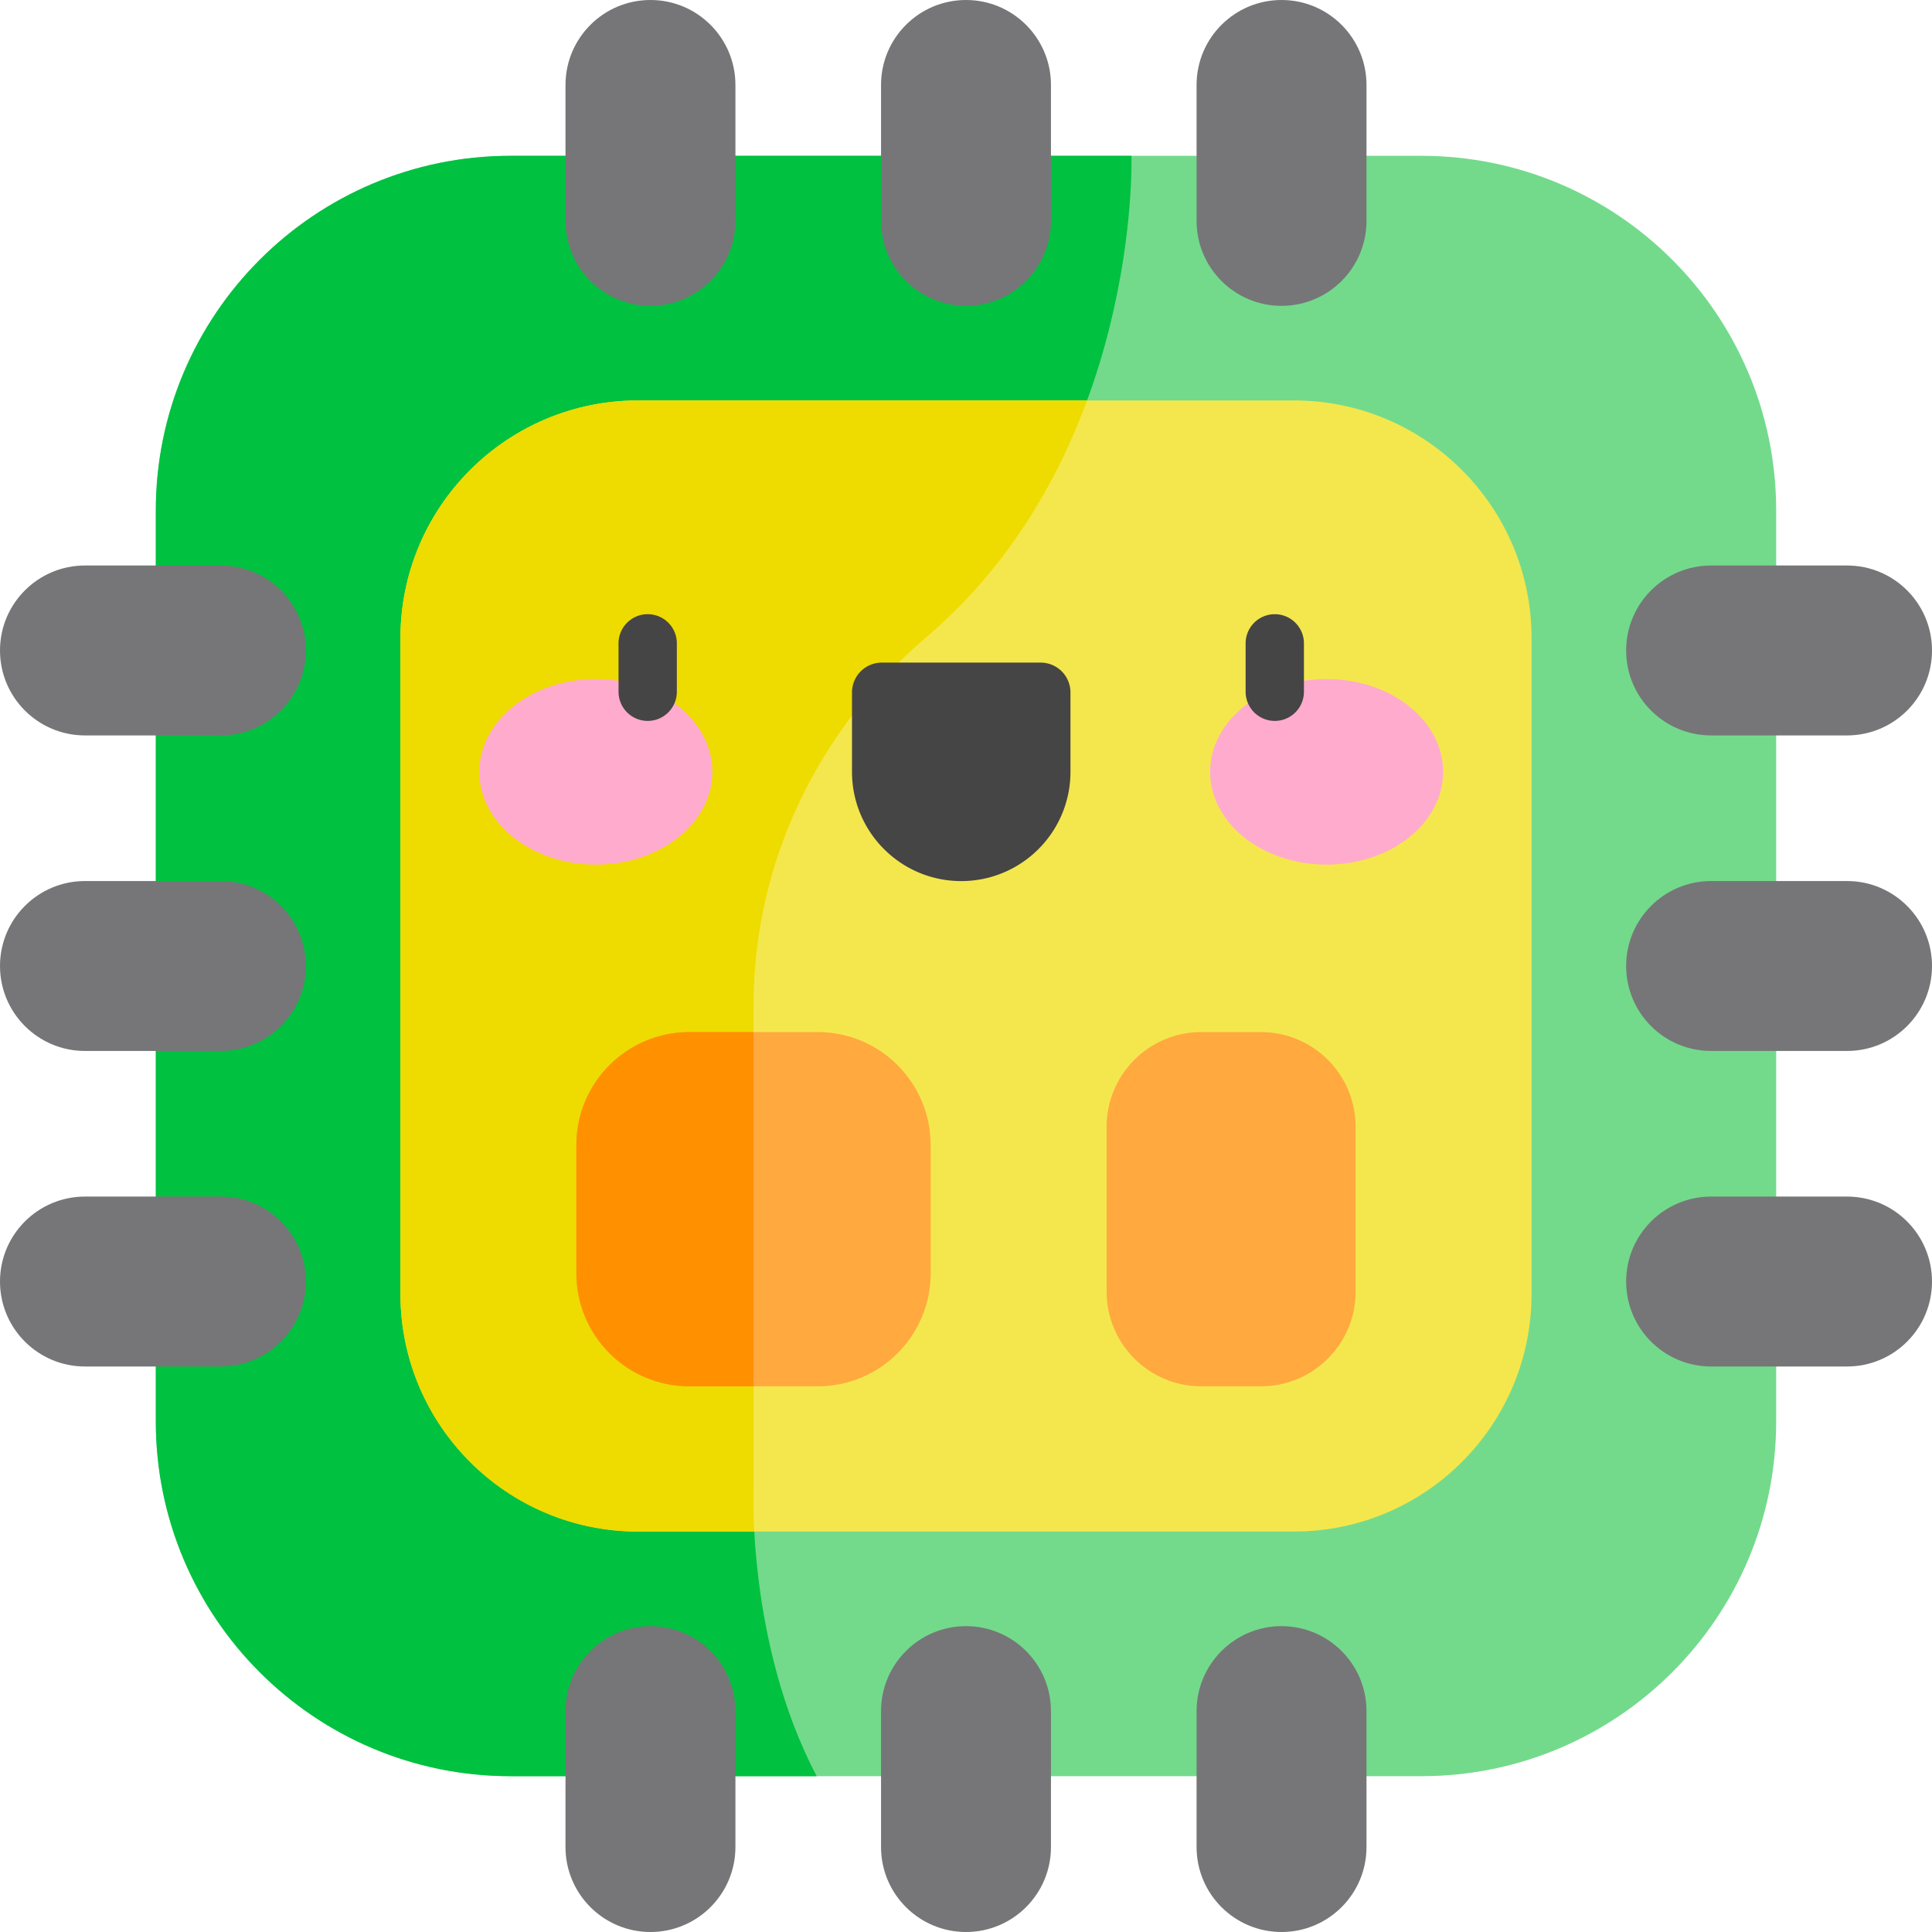 <svg viewBox="0 0 512 512" xmlns="http://www.w3.org/2000/svg">
  <path
    d="M135.324 470.707c-51.93 0-94.031-42.102-94.031-94.031V135.324c0-51.93 42.102-94.031 94.031-94.031h241.348c51.933 0 94.035 42.102 94.035 94.031v241.348c0 51.933-42.102 94.035-94.035 94.035zm0 0"
    fill="#73da8c" />
  <path
    d="M41.293 135.324v241.348c0 51.933 42.102 94.035 94.031 94.035h81.106c-18.696-35.523-16.743-77.246-16.743-77.246s0-70.098-.003-126.996c0-37.684 17-73.113 45.703-97.527 57.011-48.497 54.457-127.645 54.457-127.645H135.328c-51.933 0-94.035 42.102-94.035 94.031zm0 0"
    fill="#00c140" />
  <path
    d="M342.883 405.879H169.117c-34.793 0-62.996-28.203-62.996-62.996V169.117c0-34.793 28.203-62.996 62.996-62.996h173.766c34.793 0 62.996 28.203 62.996 62.996v173.766c0 34.793-28.203 62.996-62.996 62.996zm0 0"
    fill="#f4e74d" />
  <path
    d="M169.117 106.121c-34.793 0-62.996 28.203-62.996 62.996v173.766c0 34.793 28.203 62.996 62.996 62.996h30.774c-.422-7.656-.203-12.414-.203-12.414s0-70.102-.004-127c0-37.684 17-73.11 45.703-97.527 21.761-18.508 34.843-41.481 42.703-62.817zm0 0"
    fill="#eedb00" />
  <path
    d="M216.7 367.39h-34.016c-16.532 0-29.934-13.402-29.934-29.933v-34.016c0-16.53 13.402-29.93 29.934-29.93h34.015c16.531 0 29.93 13.4 29.93 29.93v34.016c0 16.531-13.399 29.934-29.93 29.934zm0 0M334.156 367.39H318.36c-13.859 0-25.093-11.234-25.093-25.093v-43.695c0-13.856 11.234-25.09 25.093-25.09h15.797c13.86 0 25.094 11.23 25.094 25.09v43.695c0 13.855-11.234 25.094-25.094 25.094zm0 0"
    fill="#ffa93f" />
  <g fill="#767678">
    <path
      d="M172.379 81.055c-12.434 0-22.516-10.082-22.516-22.516V22.516C149.863 10.082 159.945 0 172.38 0s22.516 10.082 22.516 22.516v36.023c0 12.434-10.083 22.516-22.516 22.516zm0 0M256 81.055c-12.434 0-22.516-10.082-22.516-22.516V22.516C233.484 10.082 243.566 0 256 0s22.516 10.082 22.516 22.516v36.023c0 12.434-10.082 22.516-22.516 22.516zm0 0M339.621 81.055c-12.433 0-22.516-10.082-22.516-22.516V22.516C317.105 10.082 327.188 0 339.621 0s22.516 10.082 22.516 22.516v36.023c0 12.434-10.082 22.516-22.516 22.516zm0 0M172.379 512c-12.434 0-22.516-10.082-22.516-22.516v-36.023c0-12.434 10.078-22.516 22.516-22.516 12.434 0 22.516 10.082 22.516 22.516v36.023c0 12.434-10.083 22.516-22.516 22.516zm0 0M256 512c-12.434 0-22.516-10.082-22.516-22.516v-36.023c0-12.434 10.082-22.516 22.516-22.516s22.516 10.082 22.516 22.516v36.023C278.516 501.918 268.434 512 256 512zm0 0M339.621 512c-12.433 0-22.516-10.082-22.516-22.516v-36.023c0-12.434 10.083-22.516 22.516-22.516s22.516 10.082 22.516 22.516v36.023c0 12.434-10.082 22.516-22.516 22.516zm0 0M430.945 172.379c0-12.434 10.082-22.516 22.516-22.516h36.023c12.434 0 22.516 10.082 22.516 22.516s-10.082 22.516-22.516 22.516h-36.023c-12.434 0-22.516-10.083-22.516-22.516zm0 0M430.945 256c0-12.434 10.082-22.516 22.516-22.516h36.023C501.918 233.484 512 243.566 512 256s-10.082 22.516-22.516 22.516h-36.023c-12.434 0-22.516-10.082-22.516-22.516zm0 0M430.945 339.621c0-12.433 10.082-22.516 22.516-22.516h36.023c12.434 0 22.516 10.083 22.516 22.516s-10.082 22.516-22.516 22.516h-36.023c-12.434 0-22.516-10.082-22.516-22.516zm0 0M0 172.379c0-12.434 10.082-22.516 22.516-22.516h36.023c12.434 0 22.516 10.082 22.516 22.516s-10.082 22.516-22.516 22.516H22.516C10.082 194.895 0 184.812 0 172.379zm0 0M0 256c0-12.434 10.082-22.516 22.516-22.516h36.023c12.434 0 22.516 10.082 22.516 22.516s-10.082 22.516-22.516 22.516H22.516C10.082 278.516 0 268.434 0 256zm0 0M0 339.621c0-12.433 10.082-22.516 22.516-22.516h36.023c12.434 0 22.516 10.083 22.516 22.516s-10.082 22.516-22.516 22.516H22.516C10.082 362.137 0 352.055 0 339.62zm0 0" />
  </g>
  <path
    d="M254.734 233.496c-15.988 0-28.945-12.96-28.945-28.95V183.5a7.901 7.901 0 017.902-7.902h42.09a7.901 7.901 0 017.903 7.902v21.047c0 15.988-12.961 28.95-28.95 28.95zm0 0"
    fill="#454545" />
  <path
    d="M188.781 204.547c0-13.582-13.824-24.59-30.879-24.59-17.05 0-30.875 11.008-30.875 24.59 0 13.578 13.825 24.59 30.875 24.59 17.055 0 30.88-11.012 30.88-24.59zm0 0M382.445 204.547c0-13.582-13.824-24.59-30.875-24.59-17.054 0-30.879 11.008-30.879 24.59 0 13.578 13.825 24.59 30.88 24.59 17.05 0 30.874-11.012 30.874-24.59zm0 0"
    fill="#ffabcd" />
  <path
    d="M337.828 191.047a7.724 7.724 0 01-7.726-7.727v-12.824a7.724 7.724 0 017.726-7.726 7.726 7.726 0 017.727 7.726v12.824c0 4.27-3.461 7.727-7.727 7.727zm0 0M171.645 191.047a7.724 7.724 0 01-7.727-7.727v-12.824c0-4.27 3.457-7.726 7.727-7.726s7.726 3.457 7.726 7.726v12.824a7.724 7.724 0 01-7.726 7.727zm0 0"
    fill="#454545" />
  <path
    d="M182.68 367.39h17.007c0-23.894 0-60.511-.003-93.878H182.68c-16.532 0-29.93 13.398-29.93 29.93v34.015c0 16.531 13.402 29.934 29.93 29.934zm0 0"
    fill="#ff9000" />
</svg>
